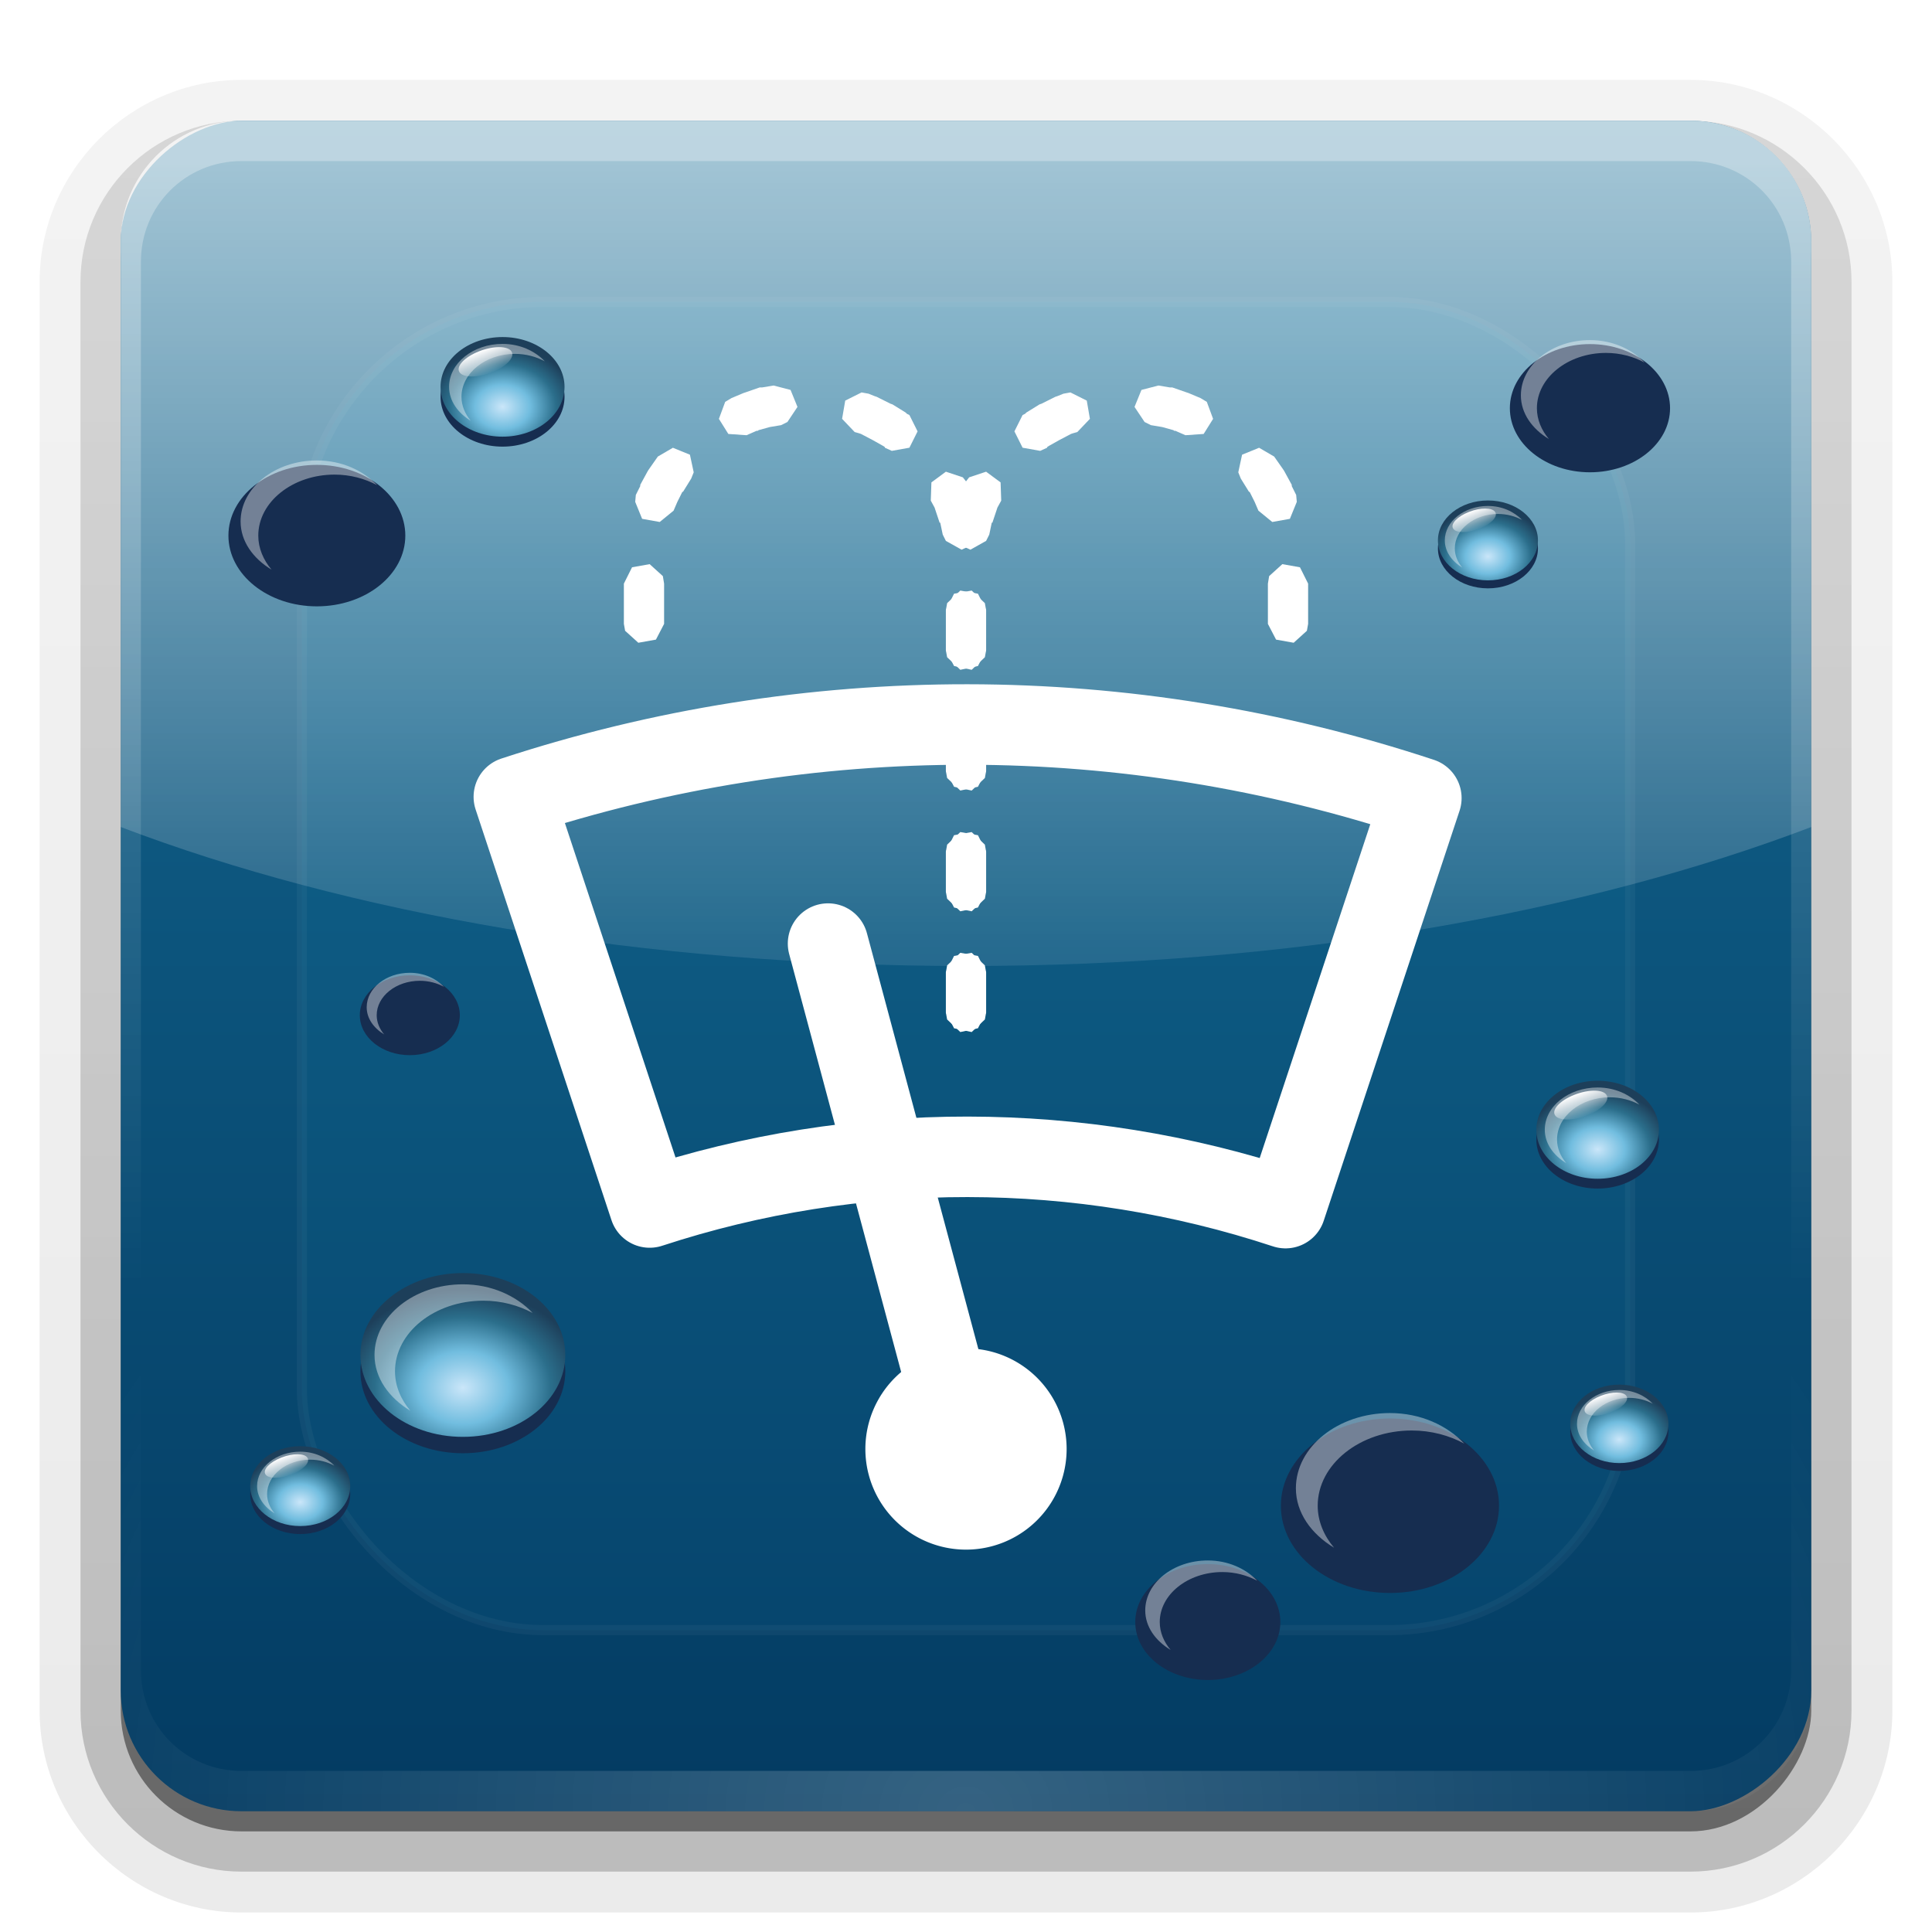 <?xml version="1.0" encoding="UTF-8"?>
<!-- Created with Inkscape (http://www.inkscape.org/) -->
<svg id="svg2408" width="96" height="96" version="1.0" xmlns="http://www.w3.org/2000/svg" xmlns:cc="http://creativecommons.org/ns#" xmlns:dc="http://purl.org/dc/elements/1.1/" xmlns:rdf="http://www.w3.org/1999/02/22-rdf-syntax-ns#" xmlns:xlink="http://www.w3.org/1999/xlink">
 <defs id="defs2410">
  <linearGradient id="linearGradient3965">
   <stop id="stop3967" stop-color="#5fabd3" offset="0"/>
   <stop id="stop3969" stop-color="#0e3e5d" offset="1"/>
  </linearGradient>
  <linearGradient id="linearGradient3768">
   <stop id="stop3770" stop-color="#cae6f9" offset="0"/>
   <stop id="stop3772" stop-color="#71bddf" offset=".371"/>
   <stop id="stop3774" stop-color="#2b6e8b" offset=".716"/>
   <stop id="stop3776" stop-color="#1d3f5a" offset="1"/>
  </linearGradient>
  <linearGradient id="ButtonShadow" x1="45.448" x2="45.448" y1="92.54" y2="7.016" gradientTransform="scale(1.006 .994)" gradientUnits="userSpaceOnUse">
   <stop id="stop3750" offset="0"/>
   <stop id="stop3752" stop-opacity=".588" offset="1"/>
  </linearGradient>
  <linearGradient id="linearGradient3737">
   <stop id="stop3739" stop-color="#fff" offset="0"/>
   <stop id="stop3741" stop-color="#fff" stop-opacity="0" offset="1"/>
  </linearGradient>
  <filter id="filter3174">
   <feGaussianBlur id="feGaussianBlur3176" stdDeviation="1.71"/>
  </filter>
  <linearGradient id="linearGradient3188" x1="36.357" x2="36.357" y1="6" y2="63.893" gradientUnits="userSpaceOnUse" xlink:href="#linearGradient3737"/>
  <filter id="filter3794" x="-.192" y="-.192" width="1.384" height="1.384">
   <feGaussianBlur id="feGaussianBlur3796" stdDeviation="5.28"/>
  </filter>
  <radialGradient id="radialGradient3619" cx="48" cy="90.172" r="42" gradientTransform="matrix(1.157 0 0 .996 -7.551 .197)" gradientUnits="userSpaceOnUse" xlink:href="#linearGradient3737"/>
  <clipPath id="clipPath3613">
   <rect id="rect3615" x="6" y="6" width="84" height="84" rx="6" ry="6" fill="#fff"/>
  </clipPath>
  <linearGradient id="linearGradient3633" x1="6" x2="90" y1="48" y2="48" gradientTransform="translate(-96)" gradientUnits="userSpaceOnUse">
   <stop id="stop3926" stop-color="#033b62" offset="0"/>
   <stop id="stop3928" stop-color="#156c95" offset="1"/>
  </linearGradient>
  <linearGradient id="linearGradient3646" x1="40" x2="40" y1="8" y2="56" gradientUnits="userSpaceOnUse">
   <stop id="stop3642" stop-color="#fff" offset="0"/>
   <stop id="stop3644" stop-color="#fff" stop-opacity="0" offset="1"/>
  </linearGradient>
  <filter id="filter3740" x="-.18" y="-.18" width="1.36" height="1.36">
   <feGaussianBlur id="feGaussianBlur3742" stdDeviation="0.75"/>
  </filter>
  <radialGradient id="radialGradient3794" cx="21" cy="71" r="5" gradientTransform="matrix(1.2,0,0,1.2,-4.2,-14.2)" gradientUnits="userSpaceOnUse" xlink:href="#linearGradient3768"/>
  <linearGradient id="linearGradient3796" x1="19.501" x2="19.501" y1="64.03" y2="74.196" gradientUnits="userSpaceOnUse" xlink:href="#linearGradient3737"/>
  <radialGradient id="radialGradient3971" cx="17.235" cy="74.411" r="4.137" gradientTransform="matrix(1.415 -1.0295e-7 1.0262e-7 1.41 -8.223 -35.483)" gradientUnits="userSpaceOnUse" xlink:href="#linearGradient3965"/>
  <radialGradient id="radialGradient4013" cx="32.022" cy="78.418" r="5.652" gradientTransform="matrix(1.143 -1.2402e-7 1.2566e-7 1.158 -4.583 -12.722)" gradientUnits="userSpaceOnUse" xlink:href="#linearGradient3965"/>
  <radialGradient id="radialGradient4057" cx="24.56" cy="64.916" r="2.679" gradientTransform="matrix(1.168 -3.567e-7 3.3401e-7 1.093 -4.118 -6.41)" gradientUnits="userSpaceOnUse" xlink:href="#linearGradient3965"/>
  <radialGradient id="radialGradient4122" cx="17.235" cy="74.411" r="4.137" gradientTransform="matrix(.994 -7.2336e-8 7.2103e-8 .991 63.476 -35.574)" gradientUnits="userSpaceOnUse" xlink:href="#linearGradient3965"/>
  <radialGradient id="radialGradient4156" cx="77.151" cy="71.062" r="4.148" gradientTransform="matrix(1.122 -1.5158e-7 1.5032e-7 1.113 -11.565 -12.425)" gradientUnits="userSpaceOnUse" xlink:href="#linearGradient3965"/>
  <radialGradient id="radialGradient4191" cx="63.542" cy="74.851" r="5.174" gradientTransform="matrix(1.104 2.3478e-8 -2.0748e-8 .976 -3.404 7.467)" gradientUnits="userSpaceOnUse" xlink:href="#linearGradient3965"/>
  <radialGradient id="radialGradient4218" cx="24.56" cy="64.916" r="2.679" gradientTransform="matrix(1.168 -3.567e-7 3.3401e-7 1.093 48.025 7.518)" gradientUnits="userSpaceOnUse" xlink:href="#linearGradient3965"/>
  <radialGradient id="radialGradient4244" cx="73.589" cy="27.282" r="4.567" gradientTransform="matrix(.921 1.9765e-7 -2.832e-7 1.32 -45.425 -7.813)" gradientUnits="userSpaceOnUse" xlink:href="#linearGradient3965"/>
  <radialGradient id="radialGradient4299" cx="73.589" cy="27.282" r="4.567" gradientTransform="matrix(1.499 3.2162e-7 -4.6083e-7 2.148 -36.729 -30.907)" gradientUnits="userSpaceOnUse" xlink:href="#linearGradient3965"/>
  <radialGradient id="radialGradient4316" cx="63.542" cy="74.851" r="5.174" gradientTransform="matrix(.913 .171 -.151 .807 -28.549 -51.361)" gradientUnits="userSpaceOnUse" xlink:href="#linearGradient3965"/>
  <radialGradient id="radialGradient4362" cx="21.637" cy="71.066" r="5" gradientTransform="matrix(1.2,0,0,1.2,-4.2,-14.2)" gradientUnits="userSpaceOnUse" xlink:href="#linearGradient3768"/>
  <linearGradient id="ButtonShadow-0" x1="45.448" x2="45.448" y1="92.54" y2="7.016" gradientTransform="matrix(1.006 0 0 .994 100 0)" gradientUnits="userSpaceOnUse">
   <stop id="stop3750-8" offset="0"/>
   <stop id="stop3752-5" stop-opacity=".588" offset="1"/>
  </linearGradient>
  <linearGradient id="linearGradient3780" x1="32.251" x2="32.251" y1="6.132" y2="90.239" gradientTransform="matrix(1.024 0 0 1.012 -1.143 -98.071)" gradientUnits="userSpaceOnUse" xlink:href="#ButtonShadow-0"/>
  <linearGradient id="linearGradient3721" x1="32.251" x2="32.251" y1="6.132" y2="90.239" gradientTransform="translate(0,-97)" gradientUnits="userSpaceOnUse" xlink:href="#ButtonShadow-0"/>
 </defs>
 <g id="layer2" display="none">
  <rect id="rect3745" x="5" y="7" width="86" height="85" rx="6" ry="6" fill="url(#ButtonShadow)" filter="url(#filter3174)" opacity=".9"/>
 </g>
 <g id="layer7">
  <path id="path3786-6" transform="scale(1,-1)" d="m12-95.031c-5.511 0-10.031 4.52-10.031 10.031v71c0 5.511 4.52 10.031 10.031 10.031h72c5.511 0 10.031-4.52 10.031-10.031v-71c0-5.511-4.52-10.031-10.031-10.031h-72z" fill="url(#linearGradient3780)" opacity=".08"/>
  <path id="path3778" transform="scale(1,-1)" d="m12-94.031c-4.972 0-9.031 4.06-9.031 9.031v71c0 4.972 4.06 9.031 9.031 9.031h72c4.972 0 9.031-4.06 9.031-9.031v-71c0-4.972-4.06-9.031-9.031-9.031h-72z" fill="url(#linearGradient3780)" opacity=".1"/>
  <path id="path3770" transform="scale(1,-1)" d="m12-93c-4.409 0-8 3.591-8 8v71c0 4.409 3.591 8 8 8h72c4.409 0 8-3.591 8-8v-71c0-4.409-3.591-8-8-8h-72z" fill="url(#linearGradient3780)" opacity=".2"/>
  <rect id="rect3723" transform="scale(1,-1)" x="5" y="-92" width="86" height="85" rx="7" ry="7" fill="url(#linearGradient3780)" opacity=".3"/>
  <rect id="rect3716" transform="scale(1,-1)" x="6" y="-91" width="84" height="84" rx="6" ry="6" fill="url(#linearGradient3721)" opacity=".45"/>
 </g>
 <g id="layer1">
  <rect id="rect2419" transform="rotate(-90)" x="-90" y="6" width="84" height="84" rx="6" ry="6" fill="url(#linearGradient3633)"/>
  <path id="rect3728" d="m12 6c-3.324 0-6 2.676-6 6v2 68 2c0 0.335 0.041 0.651 0.094 0.969 0.049 0.296 0.097 0.597 0.188 0.875 0.01 0.03 0.021 0.064 0.031 0.094 0.099 0.288 0.235 0.547 0.375 0.812 0.145 0.274 0.316 0.536 0.5 0.781s0.374 0.473 0.594 0.688c0.44 0.428 0.943 0.815 1.5 1.094 0.279 0.14 0.573 0.247 0.875 0.344-0.256-0.1-0.487-0.236-0.719-0.375-0.007-0.004-0.024 0.004-0.031 0-0.032-0.019-0.062-0.043-0.094-0.062-0.12-0.077-0.231-0.164-0.344-0.25-0.106-0.081-0.213-0.161-0.312-0.25-0.178-0.161-0.347-0.345-0.5-0.531-0.108-0.13-0.218-0.265-0.312-0.406-0.025-0.038-0.038-0.086-0.062-0.125-0.065-0.103-0.13-0.205-0.188-0.312-0.101-0.195-0.206-0.416-0.281-0.625-0.008-0.022-0.024-0.041-0.031-0.062-0.032-0.092-0.036-0.187-0.062-0.281-0.03-0.107-0.07-0.203-0.094-0.312-0.073-0.342-0.125-0.698-0.125-1.062v-2-68-2c0-2.782 2.218-5 5-5h2 68 2c2.782 0 5 2.218 5 5v2 68 2c0 0.364-0.052 0.721-0.125 1.062-0.044 0.207-0.088 0.398-0.156 0.594-0.008 0.022-0.023 0.041-0.031 0.062-0.063 0.174-0.138 0.367-0.219 0.531-0.042 0.083-0.079 0.17-0.125 0.25-0.055 0.097-0.127 0.188-0.188 0.281-0.094 0.141-0.205 0.276-0.312 0.406-0.143 0.174-0.303 0.347-0.469 0.5-0.011 0.01-0.02 0.021-0.031 0.031-0.138 0.126-0.285 0.234-0.438 0.344-0.103 0.073-0.204 0.153-0.312 0.219-0.007 0.004-0.024-0.004-0.031 0-0.232 0.139-0.463 0.275-0.719 0.375 0.302-0.097 0.596-0.204 0.875-0.344 0.557-0.279 1.06-0.666 1.5-1.094 0.22-0.214 0.409-0.442 0.594-0.688s0.355-0.508 0.5-0.781c0.14-0.265 0.276-0.525 0.375-0.812 0.01-0.031 0.021-0.063 0.031-0.094 0.09-0.278 0.139-0.579 0.188-0.875 0.052-0.318 0.094-0.634 0.094-0.969v-2-68-2c0-3.324-2.676-6-6-6h-72z" fill="url(#linearGradient3188)" opacity=".3"/>
  <path id="path3615" d="m12 90c-3.324 0-6-2.676-6-6v-2-68-2c0-0.335 0.041-0.651 0.094-0.969 0.049-0.296 0.097-0.597 0.188-0.875 0.01-0.03 0.021-0.064 0.031-0.094 0.099-0.288 0.235-0.547 0.375-0.812 0.145-0.274 0.316-0.536 0.5-0.781s0.374-0.473 0.594-0.688c0.44-0.428 0.943-0.815 1.5-1.094 0.279-0.14 0.573-0.247 0.875-0.344-0.256 0.1-0.487 0.236-0.719 0.375-0.007 0.004-0.024-0.004-0.031 0-0.032 0.019-0.062 0.043-0.094 0.062-0.12 0.077-0.231 0.164-0.344 0.25-0.106 0.081-0.213 0.161-0.312 0.25-0.178 0.161-0.347 0.345-0.5 0.531-0.108 0.13-0.218 0.265-0.312 0.406-0.025 0.038-0.038 0.086-0.062 0.125-0.065 0.103-0.13 0.205-0.188 0.312-0.101 0.195-0.206 0.416-0.281 0.625-0.008 0.022-0.024 0.041-0.031 0.062-0.032 0.092-0.036 0.187-0.062 0.281-0.03 0.107-0.07 0.203-0.094 0.312-0.073 0.342-0.125 0.698-0.125 1.062v2 68 2c0 2.782 2.218 5 5 5h2 68 2c2.782 0 5-2.218 5-5v-2-68-2c0-0.364-0.052-0.721-0.125-1.062-0.044-0.207-0.088-0.398-0.156-0.594-0.008-0.022-0.023-0.041-0.031-0.062-0.063-0.174-0.138-0.367-0.219-0.531-0.042-0.083-0.079-0.17-0.125-0.25-0.055-0.097-0.127-0.188-0.188-0.281-0.094-0.141-0.205-0.276-0.312-0.406-0.143-0.174-0.303-0.347-0.469-0.5-0.011-0.01-0.02-0.021-0.031-0.031-0.138-0.126-0.285-0.234-0.438-0.344-0.103-0.073-0.204-0.153-0.312-0.219-0.007-0.004-0.024 0.004-0.031 0-0.232-0.139-0.463-0.275-0.719-0.375 0.302 0.097 0.596 0.204 0.875 0.344 0.557 0.279 1.06 0.666 1.5 1.094 0.22 0.214 0.409 0.442 0.594 0.688s0.355 0.508 0.5 0.781c0.14 0.265 0.276 0.525 0.375 0.812 0.01 0.031 0.021 0.063 0.031 0.094 0.09 0.278 0.139 0.579 0.188 0.875 0.052 0.318 0.094 0.634 0.094 0.969v2 68 2c0 3.324-2.676 6-6 6h-72z" fill="url(#radialGradient3619)" opacity=".2"/>
  <path id="path3635" d="m12 6c-3.324 0-6 2.676-6 6v29.094c11.242 4.284 25.922 6.906 42 6.906s30.758-2.623 42-6.906v-29.094c0-3.324-2.676-6-6-6h-72z" fill="url(#linearGradient3646)" opacity=".6"/>
 </g>
 <g id="layer5">
  <rect id="rect3171" x="15" y="15" width="66" height="66" rx="12" ry="12" clip-path="url(#clipPath3613)" fill="#26d3ff" filter="url(#filter3794)" opacity=".2" stroke="#fff" stroke-linecap="round" stroke-width=".5"/>
 </g>
 <g id="layer3">
  <path id="path3649" d="m48.094 36c-7.608-0.009-15.242 1.191-22.562 3.594l6.75 20.406c10.264-3.369 21.336-3.356 31.594 0.031l6.75-20.375c-7.315-2.42-14.923-3.647-22.531-3.656z" fill="none" stroke="#fff" stroke-linejoin="round" stroke-width="4"/>
  <path id="path3660" transform="matrix(1.5,0,0,1.5,-24,-24)" d="m50 64a2 2 0 1 1-4 0 2 2 0 1 1 4 0z" fill="none" stroke="#fff" stroke-dashoffset="1" stroke-linejoin="round" stroke-width="2.667"/>
  <path id="path3662" d="m47.868 71.977-6.723-25.091" fill="none" stroke="#fff" stroke-linecap="round" stroke-width="4"/>
  <path id="path3686" d="m57.562 19.156-0.844 0.219-0.344 0.844 0.5 0.75 0.312 0.156 0.562 0.094 0.562 0.156 0.031 0.031h0.062l0.5 0.219 0.906-0.062 0.469-0.75-0.312-0.844-0.312-0.188-0.594-0.25-0.094-0.031-0.719-0.25h-0.125l-0.562-0.094zm-4.375 0.344-0.344 0.062-0.312 0.125-0.094 0.031-0.688 0.344-0.094 0.031-0.656 0.406-0.062 0.062-0.125 0.062-0.406 0.812 0.406 0.812 0.875 0.156 0.344-0.156v-0.031l0.094-0.062 0.5-0.281 0.594-0.312 0.094-0.031 0.219-0.062 0.625-0.656-0.156-0.906-0.812-0.406zm9.375 2.75-0.844 0.344-0.188 0.875 0.125 0.312 0.406 0.656h0.031l0.25 0.5 0.188 0.438 0.688 0.562 0.875-0.156 0.344-0.844-0.031-0.344-0.219-0.438v-0.062l-0.375-0.688-0.062-0.094-0.438-0.625-0.75-0.438zm-13.562 1.188-0.844 0.281-0.219 0.281-0.219 0.438-0.031 0.094-0.281 0.75-0.031 0.094-0.156 0.688 0.188 0.875 0.812 0.375 0.781-0.438 0.156-0.312 0.125-0.594h0.031l0.219-0.656 0.031-0.094 0.188-0.344-0.031-0.906-0.719-0.531zm14.719 4.594-0.656 0.594-0.062 0.375v2l0.406 0.781 0.875 0.156 0.656-0.594 0.062-0.344v-2l-0.406-0.812-0.875-0.156zm-16 1.312-0.656 0.625-0.062 0.344v2l0.406 0.781 0.875 0.188 0.656-0.625 0.062-0.344v-2l-0.406-0.812-0.875-0.156zm0 6-0.656 0.625-0.062 0.344v2l0.406 0.781 0.875 0.188 0.656-0.625 0.062-0.344v-2l-0.406-0.812-0.875-0.156zm0 6-0.656 0.625-0.062 0.344v2l0.406 0.781 0.875 0.188 0.656-0.625 0.062-0.344v-2l-0.406-0.812-0.875-0.156zm0 6-0.656 0.625-0.062 0.344v2l0.406 0.781 0.875 0.188 0.656-0.625 0.062-0.344v-2l-0.406-0.812-0.875-0.156z" color="#000000" fill="#fff" style="block-progression:tb;text-indent:0;text-transform:none"/>
  <path id="path3689" d="m38.438 19.156 0.844 0.219 0.344 0.844-0.5 0.75-0.312 0.156-0.562 0.094-0.562 0.156-0.031 0.031h-0.062l-0.5 0.219-0.906-0.062-0.469-0.75 0.312-0.844 0.312-0.188 0.594-0.25 0.094-0.031 0.719-0.25h0.125l0.562-0.094zm4.375 0.344 0.344 0.062 0.312 0.125 0.094 0.031 0.688 0.344 0.094 0.031 0.656 0.406 0.062 0.062 0.125 0.062 0.406 0.812-0.406 0.812-0.875 0.156-0.344-0.156v-0.031l-0.094-0.062-0.5-0.281-0.594-0.312-0.094-0.031-0.219-0.062-0.625-0.656 0.156-0.906 0.812-0.406zm-9.375 2.75 0.844 0.344 0.188 0.875-0.125 0.312-0.406 0.656h-0.031l-0.25 0.5-0.188 0.438-0.688 0.562-0.875-0.156-0.344-0.844 0.031-0.344 0.219-0.438v-0.062l0.375-0.688 0.062-0.094 0.438-0.625 0.75-0.438zm13.562 1.188 0.844 0.281 0.219 0.281 0.219 0.438 0.031 0.094 0.281 0.75 0.031 0.094 0.156 0.688-0.188 0.875-0.812 0.375-0.781-0.438-0.156-0.312-0.125-0.594h-0.031l-0.219-0.656-0.031-0.094-0.188-0.344 0.031-0.906 0.719-0.531zm-14.719 4.594 0.656 0.594 0.062 0.375v2l-0.406 0.781-0.875 0.156-0.656-0.594-0.062-0.344v-2l0.406-0.812 0.875-0.156zm16 1.312 0.656 0.625 0.062 0.344v2l-0.406 0.781-0.875 0.188-0.656-0.625-0.062-0.344v-2l0.406-0.812 0.875-0.156zm0 6 0.656 0.625 0.062 0.344v2l-0.406 0.781-0.875 0.188-0.656-0.625-0.062-0.344v-2l0.406-0.812 0.875-0.156zm0 6 0.656 0.625 0.062 0.344v2l-0.406 0.781-0.875 0.188-0.656-0.625-0.062-0.344v-2l0.406-0.812 0.875-0.156zm0 6 0.656 0.625 0.062 0.344v2l-0.406 0.781-0.875 0.188-0.656-0.625-0.062-0.344v-2l0.406-0.812 0.875-0.156z" color="#000000" fill="#fff" style="block-progression:tb;text-indent:0;text-transform:none"/>
 </g>
 <g id="layer4">
  <g id="g3784" transform="matrix(.497 0 0 .397 63.498 -.54)">
   <path id="path3786" transform="translate(0,1)" d="m26 69c0 2.761-2.239 5-5 5s-5-2.239-5-5 2.239-5 5-5 5 2.239 5 5z" fill="#162d50" filter="url(#filter3740)"/>
   <path id="path3788" d="m26 69c0 2.761-2.239 5-5 5s-5-2.239-5-5 2.239-5 5-5 5 2.239 5 5z" fill="url(#radialGradient3794)"/>
   <path id="path3790" d="m21 64.688c-2.374 0-4.312 1.938-4.312 4.312 0 1.404 0.709 2.622 1.75 3.406-0.464-0.686-0.75-1.516-0.75-2.406 0-2.374 1.938-4.312 4.312-4.312 0.89 0 1.72 0.286 2.406 0.75-0.785-1.041-2.002-1.75-3.406-1.75z" fill="#fff" opacity=".4"/>
   <path id="path3792" transform="matrix(.421 -.206 .103 .211 3.676 56.253)" d="m26 69c0 2.761-2.239 5-5 5s-5-2.239-5-5 2.239-5 5-5 5 2.239 5 5z" fill="url(#linearGradient3796)"/>
  </g>
  <g id="g3798" transform="matrix(.796 0 0 .637 62.288 -24.307)">
   <path id="path3800" transform="translate(0,1)" d="m26 69c0 2.761-2.239 5-5 5s-5-2.239-5-5 2.239-5 5-5 5 2.239 5 5z" fill="#162d50" filter="url(#filter3740)"/>
   <path id="path3802" d="m26 69c0 2.761-2.239 5-5 5s-5-2.239-5-5 2.239-5 5-5 5 2.239 5 5z" fill="url(#radialGradient3794)"/>
   <path id="path3804" d="m21 64.688c-2.374 0-4.312 1.938-4.312 4.312 0 1.404 0.709 2.622 1.75 3.406-0.464-0.686-0.75-1.516-0.75-2.406 0-2.374 1.938-4.312 4.312-4.312 0.89 0 1.72 0.286 2.406 0.75-0.785-1.041-2.002-1.75-3.406-1.75z" fill="#fff" opacity=".4"/>
   <path id="path3806" transform="matrix(.421 -.206 .103 .211 3.676 56.253)" d="m26 69c0 2.761-2.239 5-5 5s-5-2.239-5-5 2.239-5 5-5 5 2.239 5 5z" fill="url(#linearGradient3796)"/>
  </g>
  <g id="g3812" transform="matrix(.609 0 0 .487 66.597 22.534)">
   <path id="path3814" transform="translate(0,1)" d="m26 69c0 2.761-2.239 5-5 5s-5-2.239-5-5 2.239-5 5-5 5 2.239 5 5z" fill="#162d50" filter="url(#filter3740)"/>
   <path id="path3816" d="m26 69c0 2.761-2.239 5-5 5s-5-2.239-5-5 2.239-5 5-5 5 2.239 5 5z" fill="url(#radialGradient3794)"/>
   <path id="path3818" d="m21 64.688c-2.374 0-4.312 1.938-4.312 4.312 0 1.404 0.709 2.622 1.75 3.406-0.464-0.686-0.75-1.516-0.75-2.406 0-2.374 1.938-4.312 4.312-4.312 0.89 0 1.72 0.286 2.406 0.75-0.785-1.041-2.002-1.75-3.406-1.75z" fill="#fff" opacity=".4"/>
   <path id="path3820" transform="matrix(.421 -.206 .103 .211 3.676 56.253)" d="m26 69c0 2.761-2.239 5-5 5s-5-2.239-5-5 2.239-5 5-5 5 2.239 5 5z" fill="url(#linearGradient3796)"/>
  </g>
  <g id="g3826" transform="matrix(1.084 0 0 .867 46.302 14.129)">
   <path id="path3828" transform="translate(0,1)" d="m26 69c0 2.761-2.239 5-5 5s-5-2.239-5-5 2.239-5 5-5 5 2.239 5 5z" fill="#162d50" filter="url(#filter3740)"/>
   <path id="path3830" d="m26 69c0 2.761-2.239 5-5 5s-5-2.239-5-5 2.239-5 5-5 5 2.239 5 5z" fill="url(#radialGradient3794)"/>
   <path id="path3832" d="m21 64.688c-2.374 0-4.312 1.938-4.312 4.312 0 1.404 0.709 2.622 1.75 3.406-0.464-0.686-0.75-1.516-0.75-2.406 0-2.374 1.938-4.312 4.312-4.312 0.89 0 1.72 0.286 2.406 0.75-0.785-1.041-2.002-1.75-3.406-1.75z" fill="#fff" opacity=".4"/>
   <path id="path3834" transform="matrix(.421 -.206 .103 .211 3.676 56.253)" d="m26 69c0 2.761-2.239 5-5 5s-5-2.239-5-5 2.239-5 5-5 5 2.239 5 5z" fill="url(#linearGradient3796)"/>
  </g>
  <g id="g3840" transform="matrix(.488 0 0 .39 70.216 43.84)">
   <path id="path3842" transform="translate(0,1)" d="m26 69c0 2.761-2.239 5-5 5s-5-2.239-5-5 2.239-5 5-5 5 2.239 5 5z" fill="#162d50" filter="url(#filter3740)"/>
   <path id="path3844" d="m26 69c0 2.761-2.239 5-5 5s-5-2.239-5-5 2.239-5 5-5 5 2.239 5 5z" fill="url(#radialGradient3794)"/>
   <path id="path3846" d="m21 64.688c-2.374 0-4.312 1.938-4.312 4.312 0 1.404 0.709 2.622 1.75 3.406-0.464-0.686-0.75-1.516-0.75-2.406 0-2.374 1.938-4.312 4.312-4.312 0.89 0 1.72 0.286 2.406 0.75-0.785-1.041-2.002-1.75-3.406-1.75z" fill="#fff" opacity=".4"/>
   <path id="path3848" transform="matrix(.421 -.206 .103 .211 3.676 56.253)" d="m26 69c0 2.761-2.239 5-5 5s-5-2.239-5-5 2.239-5 5-5 5 2.239 5 5z" fill="url(#linearGradient3796)"/>
  </g>
  <g id="g3854" transform="matrix(.721 0 0 .576 44.874 40.278)">
   <path id="path3856" transform="translate(0,1)" d="m26 69c0 2.761-2.239 5-5 5s-5-2.239-5-5 2.239-5 5-5 5 2.239 5 5z" fill="#162d50" filter="url(#filter3740)"/>
   <path id="path3858" d="m26 69c0 2.761-2.239 5-5 5s-5-2.239-5-5 2.239-5 5-5 5 2.239 5 5z" fill="url(#radialGradient3794)"/>
   <path id="path3860" d="m21 64.688c-2.374 0-4.312 1.938-4.312 4.312 0 1.404 0.709 2.622 1.75 3.406-0.464-0.686-0.75-1.516-0.75-2.406 0-2.374 1.938-4.312 4.312-4.312 0.89 0 1.72 0.286 2.406 0.75-0.785-1.041-2.002-1.75-3.406-1.75z" fill="#fff" opacity=".4"/>
   <path id="path3862" transform="matrix(.421 -.206 .103 .211 3.676 56.253)" d="m26 69c0 2.761-2.239 5-5 5s-5-2.239-5-5 2.239-5 5-5 5 2.239 5 5z" fill="url(#linearGradient3796)"/>
  </g>
  <g id="g3868" transform="matrix(.616 0 0 .495 12.035 -14.932)">
   <path id="path3870" transform="translate(0,1)" d="m26 69c0 2.761-2.239 5-5 5s-5-2.239-5-5 2.239-5 5-5 5 2.239 5 5z" fill="#162d50" filter="url(#filter3740)"/>
   <path id="path3872" d="m26 69c0 2.761-2.239 5-5 5s-5-2.239-5-5 2.239-5 5-5 5 2.239 5 5z" fill="url(#radialGradient3794)"/>
   <path id="path3874" d="m21 64.688c-2.374 0-4.312 1.938-4.312 4.312 0 1.404 0.709 2.622 1.75 3.406-0.464-0.686-0.75-1.516-0.75-2.406 0-2.374 1.938-4.312 4.312-4.312 0.89 0 1.72 0.286 2.406 0.75-0.785-1.041-2.002-1.75-3.406-1.75z" fill="#fff" opacity=".4"/>
   <path id="path3876" transform="matrix(.421 -.206 .103 .211 3.676 56.253)" d="m26 69c0 2.761-2.239 5-5 5s-5-2.239-5-5 2.239-5 5-5 5 2.239 5 5z" fill="url(#linearGradient3796)"/>
  </g>
  <g id="g3882" transform="matrix(.879 0 0 .703 -2.714 -22.596)">
   <path id="path3884" transform="translate(0,1)" d="m26 69c0 2.761-2.239 5-5 5s-5-2.239-5-5 2.239-5 5-5 5 2.239 5 5z" fill="#162d50" filter="url(#filter3740)"/>
   <path id="path3886" d="m26 69c0 2.761-2.239 5-5 5s-5-2.239-5-5 2.239-5 5-5 5 2.239 5 5z" fill="url(#radialGradient3794)"/>
   <path id="path3888" d="m21 64.688c-2.374 0-4.312 1.938-4.312 4.312 0 1.404 0.709 2.622 1.75 3.406-0.464-0.686-0.75-1.516-0.75-2.406 0-2.374 1.938-4.312 4.312-4.312 0.89 0 1.72 0.286 2.406 0.75-0.785-1.041-2.002-1.75-3.406-1.75z" fill="#fff" opacity=".4"/>
   <path id="path3890" transform="matrix(.421 -.206 .103 .211 3.676 56.253)" d="m26 69c0 2.761-2.239 5-5 5s-5-2.239-5-5 2.239-5 5-5 5 2.239 5 5z" fill="url(#linearGradient3796)"/>
  </g>
  <g id="g3896" transform="matrix(.497 0 0 .397 4.481 46.452)">
   <path id="path3898" transform="translate(0,1)" d="m26 69c0 2.761-2.239 5-5 5s-5-2.239-5-5 2.239-5 5-5 5 2.239 5 5z" fill="#162d50" filter="url(#filter3740)"/>
   <path id="path3900" d="m26 69c0 2.761-2.239 5-5 5s-5-2.239-5-5 2.239-5 5-5 5 2.239 5 5z" fill="url(#radialGradient3794)"/>
   <path id="path3902" d="m21 64.688c-2.374 0-4.312 1.938-4.312 4.312 0 1.404 0.709 2.622 1.75 3.406-0.464-0.686-0.75-1.516-0.75-2.406 0-2.374 1.938-4.312 4.312-4.312 0.89 0 1.72 0.286 2.406 0.75-0.785-1.041-2.002-1.75-3.406-1.75z" fill="#fff" opacity=".4"/>
   <path id="path3904" transform="matrix(.421 -.206 .103 .211 3.676 56.253)" d="m26 69c0 2.761-2.239 5-5 5s-5-2.239-5-5 2.239-5 5-5 5 2.239 5 5z" fill="url(#linearGradient3796)"/>
  </g>
  <g id="g3910" transform="matrix(.497 0 0 .397 9.927 22.656)">
   <path id="path3912" transform="translate(0,1)" d="m26 69c0 2.761-2.239 5-5 5s-5-2.239-5-5 2.239-5 5-5 5 2.239 5 5z" fill="#162d50" filter="url(#filter3740)"/>
   <path id="path3914" d="m26 69c0 2.761-2.239 5-5 5s-5-2.239-5-5 2.239-5 5-5 5 2.239 5 5z" fill="url(#radialGradient3794)"/>
   <path id="path3916" d="m21 64.688c-2.374 0-4.312 1.938-4.312 4.312 0 1.404 0.709 2.622 1.75 3.406-0.464-0.686-0.75-1.516-0.75-2.406 0-2.374 1.938-4.312 4.312-4.312 0.89 0 1.72 0.286 2.406 0.75-0.785-1.041-2.002-1.75-3.406-1.75z" fill="#fff" opacity=".4"/>
   <path id="path3918" transform="matrix(.421 -.206 .103 .211 3.676 56.253)" d="m26 69c0 2.761-2.239 5-5 5s-5-2.239-5-5 2.239-5 5-5 5 2.239 5 5z" fill="url(#linearGradient3796)"/>
  </g>
  <g id="g4356" transform="translate(-32)">
   <path id="path3732" transform="matrix(1 0 0 .8 0 11.209)" d="m26 69c0 2.761-2.239 5-5 5s-5-2.239-5-5 2.239-5 5-5 5 2.239 5 5z" fill="#162d50" filter="url(#filter3740)"/>
   <path id="path3706" transform="matrix(-1 0 0 .8 42 10.409)" d="m26 69c0 2.761-2.239 5-5 5s-5-2.239-5-5 2.239-5 5-5 5 2.239 5 5z" fill="url(#radialGradient4362)"/>
   <path id="path3744" transform="matrix(-.421 -.165 -.103 .168 38.324 55.387)" d="m26 69c0 2.761-2.239 5-5 5s-5-2.239-5-5 2.239-5 5-5 5 2.239 5 5z" fill="url(#linearGradient3796)"/>
   <path id="path4347" d="m16.656 63.656c-0.4 0.575-0.656 1.233-0.656 1.938 0 2.208 2.239 3.969 5 3.969 2.357 0 4.316-1.308 4.844-3.062-0.854 1.226-2.463 2.062-4.344 2.062-2.761 0-5-1.761-5-3.969 0-0.323 0.066-0.636 0.156-0.938z" fill="#fff" opacity=".5"/>
  </g>
  <g id="g4366" transform="matrix(1.018 0 0 .814 1.621 11.161)">
   <path id="path4368" transform="translate(0,1)" d="m26 69c0 2.761-2.239 5-5 5s-5-2.239-5-5 2.239-5 5-5 5 2.239 5 5z" fill="#162d50" filter="url(#filter3740)"/>
   <path id="path4370" d="m26 69c0 2.761-2.239 5-5 5s-5-2.239-5-5 2.239-5 5-5 5 2.239 5 5z" fill="url(#radialGradient3794)"/>
   <path id="path4372" d="m21 64.688c-2.374 0-4.312 1.938-4.312 4.312 0 1.404 0.709 2.622 1.75 3.406-0.464-0.686-0.75-1.516-0.75-2.406 0-2.374 1.938-4.312 4.312-4.312 0.89 0 1.72 0.286 2.406 0.75-0.785-1.041-2.002-1.75-3.406-1.75z" fill="#fff" opacity=".4"/>
   <path id="path4374" transform="matrix(.421 -.206 .103 .211 3.676 56.253)" d="m26 69c0 2.761-2.239 5-5 5s-5-2.239-5-5 2.239-5 5-5 5 2.239 5 5z" fill="url(#linearGradient3796)"/>
  </g>
 </g>
 <g id="layer6" display="none">
  <g id="g4286">
   <path id="path3990" transform="translate(-1.071 -4.821)" d="m17.812 68.781c-1.096-0.138-2.174 0.054-2.875 0.812-0.697 0.753-0.96 2.009-0.594 3.719 0.002 0.009-0.002 0.022 0 0.031 0.283 1.359 1.247 2.634 2.469 3.375 1.223 0.741 2.773 0.921 4.094-0.031 0.014-0.009 0.017-0.023 0.031-0.031 1.206-0.726 1.919-1.555 2.156-2.438 0.24-0.893-0.006-1.767-0.5-2.531-0.988-1.529-2.955-2.676-4.781-2.906z" fill="#162d50" opacity=".5"/>
   <path id="path3941" d="m19.653 70.54c7.539-4.474-7.951-11.971-6.022-3.125 0.502 2.491 3.625 4.883 6.022 3.125z" fill="url(#radialGradient3971)"/>
   <path id="path3973" transform="matrix(.97 .539 -.414 .745 28.539 1.84)" d="m20.703 70.965a1.242 1.019 0 1 1-2.484 0 1.242 1.019 0 1 1 2.484 0z" fill="#fff" opacity=".9"/>
   <path id="path3975" transform="matrix(.445 .41 -.318 .345 34.149 34.232)" d="m20.703 70.965a1.242 1.019 0 1 1-2.484 0 1.242 1.019 0 1 1 2.484 0z" fill="#fff" opacity=".9"/>
   <path id="path3977" d="m13.491 65.647c-0.04 0.497 0.007 1.097 0.156 1.781 0.502 2.491 3.604 4.883 6 3.125 1.749-1.038 2.256-2.253 2.031-3.375-0.173 0.814-0.79 1.638-2.031 2.375-2.396 1.758-5.498-0.634-6-3.125-0.06-0.276-0.129-0.536-0.156-0.781z" fill="#fff" opacity=".5"/>
  </g>
  <g id="g4280">
   <path id="path4028" d="m32.844 71.062c-2.462 0.48-4.766 2.018-5.938 4.312a0.602 0.602 0 0 0-0.031 0.062c-0.587 1.467 0.095 2.956 0.875 4 0.008 0.011 0.023 0.021 0.031 0.031 0.77 1.079 1.847 1.99 3.156 2.438 1.128 0.399 2.411 0.538 3.625 0.125a0.602 0.602 0 0 0 0.094-0.031c1.742-0.858 3.55-2.137 4.281-4.188 0.003-0.009-0.003-0.022 0-0.031 0.339-0.904 0.357-2.032-0.281-2.906-0.005-0.006-0.027 0.006-0.031 0-0.005-0.006 0.005-0.025 0-0.031-0.784-1.071-1.854-1.65-2.5-2.406a0.602 0.602 0 0 0-0.094-0.094c-0.843-0.691-1.869-1.178-3-1.281a0.602 0.602 0 0 0-0.188 0z" fill="#162d50" opacity=".5"/>
   <path id="path3999" d="m32.964 70.671c-2.292 0.446-4.446 1.883-5.519 3.986-0.476 1.191 0.084 2.488 0.808 3.448 0.712 1.009 1.692 1.846 2.871 2.249 1.031 0.364 2.199 0.481 3.246 0.125 1.684-0.83 3.36-2.058 4.005-3.896 0.295-0.769 0.29-1.688-0.222-2.366-0.68-0.948-1.742-1.52-2.494-2.401-0.764-0.627-1.705-1.056-2.694-1.147z" fill="url(#radialGradient4013)"/>
   <path id="path4030" transform="matrix(.948 .318 -.318 .948 23.894 -7.313)" d="m36.916 73.141a1.976 1.123 0 1 1-3.952 0 1.976 1.123 0 1 1 3.952 0z" fill="#fff" opacity=".9"/>
   <path id="path4032" d="m27.75 74.156c-0.104 0.166-0.223 0.325-0.312 0.5-0.476 1.191 0.088 2.478 0.812 3.438 0.712 1.009 1.695 1.847 2.875 2.25 1.031 0.364 2.204 0.481 3.25 0.125 1.614-0.795 3.208-1.944 3.906-3.656-0.809 1.313-2.163 2.264-3.531 2.938-1.046 0.356-2.219 0.239-3.25-0.125-1.18-0.403-2.163-1.241-2.875-2.25-0.679-0.899-1.203-2.091-0.875-3.219z" fill="#fff" opacity=".5"/>
  </g>
  <g id="g4293">
   <path id="path4077" d="m24.812 61.75c-0.24-0.018-0.48-0.02-0.719 0.031-0.703 0.151-1.397 0.55-1.781 1.125-0.192 0.287-0.314 0.636-0.281 1 0.033 0.364 0.242 0.714 0.562 1.031 0.572 0.568 1.379 1.161 2.281 1.438s1.956 0.213 2.688-0.594c0.398-0.419 0.585-0.905 0.594-1.375 0.009-0.47-0.171-0.91-0.438-1.281-0.502-0.7-1.341-1.163-2.219-1.219-0.049-0.022-0.105-0.014-0.156-0.031-0.174-0.061-0.345-0.111-0.531-0.125z" fill="#162d50" opacity=".5"/>
   <path id="path4041" d="m25.329 61.599c-1.38-0.615-3.928 1.005-2.476 2.446 1.066 1.059 3.17 2.22 4.423 0.838 1.378-1.453-0.361-3.28-1.948-3.283z" fill="url(#radialGradient4057)"/>
   <path id="path4059" transform="matrix(.626 .348 -.267 .481 32.437 21.787)" d="m20.703 70.965a1.242 1.019 0 1 1-2.484 0 1.242 1.019 0 1 1 2.484 0z" fill="#fff" opacity=".9"/>
   <path id="path4061" d="m23.219 61.938c-0.747 0.501-1.166 1.309-0.375 2.094 1.029 1.022 3.017 2.133 4.281 0.969-1.257 0.689-3.005-0.323-3.938-1.25-0.657-0.651-0.469-1.311 0.031-1.812z" fill="#fff" opacity=".5"/>
  </g>
  <g id="g4246" transform="translate(-.179 -1.25)">
   <path id="path4106" d="m75.375 20.062c-0.297 0.076-0.576 0.209-0.812 0.375-0.474 0.331-0.868 0.761-1.188 1.031-1.133 0.846-2.47 2.051-3.25 3.469-0.39 0.709-0.645 1.484-0.625 2.281 0.02 0.797 0.322 1.592 0.969 2.344a0.398 0.398 0 0 0 0.031 0.031c1.099 1.206 2.859 1.81 4.531 1.719 1.673-0.091 3.294-0.955 3.906-2.719 0.494-1.424 0.665-3.155 0.312-4.75s-1.256-3.077-2.906-3.75a0.398 0.398 0 0 0-0.031 0c-0.332-0.108-0.64-0.107-0.938-0.031z" fill="#162d50" opacity=".5"/>
   <path id="path4079" d="m73.75 20.643c-2.213 1.652-5.224 4.752-2.842 7.522 1.995 2.189 6.679 2.368 7.789-0.827 0.939-2.708 0.644-6.762-2.383-7.996-1.035-0.337-1.864 0.71-2.563 1.301z" fill="url(#radialGradient4299)"/>
   <path id="path4097" transform="matrix(.627 .4 -.4 .627 83.656 -38.375)" d="m36.916 73.141c0 0.62-0.885 1.123-1.976 1.123-1.091 0-1.976-0.503-1.976-1.123s0.885-1.123 1.976-1.123c1.091 0 1.976 0.503 1.976 1.123z" fill="#fff" opacity=".9"/>
   <path id="path4099" d="m71.125 23.219c-1.12 1.517-1.65 3.273-0.219 4.938 1.904 2.09 6.237 2.354 7.594-0.406-1.722 1.92-5.388 1.528-7.094-0.344-1.191-1.385-1.013-2.86-0.281-4.188z" fill="#fff" opacity=".5"/>
   <path id="path4108" transform="matrix(.627 .4 -.4 .627 83.656 -38.375)" d="m36.916 73.141c0 0.62-0.885 1.123-1.976 1.123-1.091 0-1.976-0.503-1.976-1.123s0.885-1.123 1.976-1.123c1.091 0 1.976 0.503 1.976 1.123z" fill="#fff" opacity=".9"/>
   <path id="path4110" transform="matrix(.4 .255 -.255 .4 82.353 -14.204)" d="m36.916 73.141c0 0.62-0.885 1.123-1.976 1.123-1.091 0-1.976-0.503-1.976-1.123s0.885-1.123 1.976-1.123c1.091 0 1.976 0.503 1.976 1.123z" fill="#fff" opacity=".9"/>
  </g>
  <g id="g4254">
   <path id="path4112" transform="matrix(.703 0 0 .703 68.502 -14.03)" d="m17.812 68.781c-1.096-0.138-2.174 0.054-2.875 0.812-0.697 0.753-0.96 2.009-0.594 3.719 0.002 0.009-0.002 0.022 0 0.031 0.283 1.359 1.247 2.634 2.469 3.375 1.223 0.741 2.773 0.921 4.094-0.031 0.014-0.009 0.017-0.023 0.031-0.031 1.206-0.726 1.919-1.555 2.156-2.438 0.24-0.893-0.006-1.767-0.5-2.531-0.988-1.529-2.955-2.676-4.781-2.906z" fill="#162d50" opacity=".5"/>
   <path id="path4114" d="m83.064 38.923c5.297-3.144-5.587-8.412-4.231-2.196 0.352 1.751 2.547 3.431 4.231 2.196z" fill="url(#radialGradient4122)"/>
   <path id="path4116" transform="matrix(.682 .379 -.291 .524 89.308 -9.349)" d="m20.703 70.965a1.242 1.019 0 1 1-2.484 0 1.242 1.019 0 1 1 2.484 0z" fill="#fff" opacity=".9"/>
   <path id="path4118" transform="matrix(.313 .288 -.224 .243 93.249 13.411)" d="m20.703 70.965a1.242 1.019 0 1 1-2.484 0 1.242 1.019 0 1 1 2.484 0z" fill="#fff" opacity=".9"/>
   <path id="path4120" d="m78.734 35.485c-0.028 0.35 5e-3 0.771 0.11 1.252 0.352 1.751 2.532 3.431 4.216 2.196 1.229-0.729 1.585-1.583 1.427-2.371-0.122 0.572-0.555 1.151-1.427 1.669-1.684 1.235-3.863-0.445-4.216-2.196-0.042-0.194-0.09-0.377-0.11-0.549z" fill="#fff" opacity=".5"/>
  </g>
  <g id="g4261">
   <path id="path4169" transform="translate(-2.143 -4.489)" d="m77.469 66.781c-1.071 0.038-2.133 0.351-3.094 0.969a0.414 0.414 0 0 0-0.062 0.031c-0.857 0.817-1.397 2.158-0.906 3.375 0.288 0.76 0.898 1.21 1.344 1.625a0.414 0.414 0 0 0 0.031 0c1.16 0.937 2.646 1.536 4.188 1.438 1.071-0.06 2.112-0.635 2.625-1.625 0.197-0.409 0.568-0.888 0.688-1.531 0.002-0.01-0.002-0.021 0-0.031 0.307-1.402-0.442-2.8-1.594-3.531a0.414 0.414 0 0 0-0.031-0.031c-1.03-0.488-2.115-0.726-3.188-0.688z" fill="#162d50" opacity=".5"/>
   <path id="path4124" d="m72.448 62.996c-0.756 0.721-1.209 1.882-0.8 2.894 0.234 0.617 0.768 1.034 1.236 1.47 1.092 0.882 2.499 1.45 3.917 1.36 0.936-0.053 1.845-0.578 2.282-1.42 0.227-0.47 0.556-0.9 0.646-1.427 0.278-1.212-0.382-2.486-1.405-3.135-1.953-0.926-4.075-0.898-5.875 0.258z" fill="url(#radialGradient4156)"/>
   <path id="path4143" transform="matrix(1.167 .42 -.328 .882 77.564 -7.066)" d="m20.703 70.965a1.242 1.019 0 1 1-2.484 0 1.242 1.019 0 1 1 2.484 0z" fill="#fff" opacity=".9"/>
   <path id="path4158" d="m72.076 63.455c-0.506 0.703-0.77 1.615-0.438 2.438 0.234 0.617 0.783 1.033 1.25 1.469 1.092 0.882 2.488 1.434 3.906 1.344 0.936-0.053 1.844-0.564 2.281-1.406 0.03-0.063 0.061-0.126 0.094-0.188-0.482 0.645-1.258 1.048-2.062 1.094-1.418 0.09-2.815-0.462-3.906-1.344-0.467-0.436-1.016-0.852-1.25-1.469-0.256-0.633-0.156-1.332 0.125-1.938z" fill="#fff" opacity=".5"/>
  </g>
  <g id="g4273">
   <path id="path4208" transform="translate(3.214 6.712)" d="m64.875 68.438c-1.523 0.522-3.827 1.589-5.219 3-0.696 0.705-1.208 1.547-1.094 2.469 0.113 0.912 0.834 1.758 2.156 2.5 0.012 0.008 0.02 0.024 0.031 0.031 1.689 1.094 4.07 1.259 6 0.562 0.972-0.351 1.847-0.946 2.406-1.781s0.784-1.914 0.531-3.156c-0.384-2.183-2.429-3.92-4.719-3.625a0.455 0.455 0 0 0-0.094 0z" fill="#162d50" opacity=".5"/>
   <path id="path4171" d="m68.244 74.946c-2.945 1.01-9.215 4.323-4.075 7.169 3.074 2.026 9.226 0.683 8.296-3.888-0.343-1.949-2.199-3.542-4.22-3.282z" fill="url(#radialGradient4191)"/>
   <path id="path4193" transform="matrix(1.192 .356 -.335 .747 69.843 16.659)" d="m20.703 70.965a1.242 1.019 0 1 1-2.484 0 1.242 1.019 0 1 1 2.484 0z" fill="#fff" opacity=".9"/>
   <path id="path4195" transform="matrix(.642 .163 -.181 .341 71.286 50.866)" d="m20.703 70.965a1.242 1.019 0 1 1-2.484 0 1.242 1.019 0 1 1 2.484 0z" fill="#fff" opacity=".9"/>
   <path id="path4197" d="m62.402 78.915c-0.461 1.034-0.107 2.142 1.781 3.188 2.729 1.799 7.842 0.946 8.312-2.469-1.112 2.726-5.659 3.333-8.156 1.688-1.409-0.781-1.94-1.613-1.938-2.406z" fill="#fff" opacity=".5"/>
  </g>
  <g id="g4267">
   <path id="path4210" transform="translate(52.143 13.929)" d="m24.812 61.75c-0.24-0.018-0.48-0.02-0.719 0.031-0.703 0.151-1.397 0.55-1.781 1.125-0.192 0.287-0.314 0.636-0.281 1 0.033 0.364 0.242 0.714 0.562 1.031 0.572 0.568 1.379 1.161 2.281 1.438s1.956 0.213 2.688-0.594c0.398-0.419 0.585-0.905 0.594-1.375 0.009-0.47-0.171-0.91-0.438-1.281-0.502-0.7-1.341-1.163-2.219-1.219-0.049-0.022-0.105-0.014-0.156-0.031-0.174-0.061-0.345-0.111-0.531-0.125z" fill="#162d50" opacity=".5"/>
   <path id="path4212" d="m77.472 75.527c-1.38-0.615-3.928 1.005-2.476 2.446 1.066 1.059 3.17 2.22 4.423 0.838 1.378-1.453-0.361-3.28-1.948-3.283z" fill="url(#radialGradient4218)"/>
   <path id="path4214" transform="matrix(.626 .348 -.267 .481 84.58 35.715)" d="m20.703 70.965a1.242 1.019 0 1 1-2.484 0 1.242 1.019 0 1 1 2.484 0z" fill="#fff" opacity=".9"/>
   <path id="path4216" d="m75.362 75.866c-0.747 0.501-1.166 1.309-0.375 2.094 1.029 1.022 3.017 2.133 4.281 0.969-1.257 0.689-3.005-0.323-3.938-1.25-0.657-0.651-0.469-1.311 0.031-1.812z" fill="#fff" opacity=".5"/>
  </g>
  <g id="g4301" transform="matrix(1.166 0 0 1.166 -5.167 -2.572)">
   <path id="path4220" transform="matrix(.827 .155 -.155 .827 -22.96 -50.959)" d="m64.875 68.438c-1.523 0.522-3.827 1.589-5.219 3-0.696 0.705-1.208 1.547-1.094 2.469 0.113 0.912 0.834 1.758 2.156 2.5 0.012 0.008 0.02 0.024 0.031 0.031 1.689 1.094 4.07 1.259 6 0.562 0.972-0.351 1.847-0.946 2.406-1.781s0.784-1.914 0.531-3.156c-0.384-2.183-2.429-3.92-4.719-3.625a0.455 0.455 0 0 0-0.094 0z" fill="#162d50" opacity=".5"/>
   <path id="path4222" d="m20.233 15.532c-2.591 0.378-8.289 2.146-4.48 5.296 2.227 2.151 7.522 1.994 7.461-1.929 0.019-1.664-1.269-3.269-2.981-3.367z" fill="url(#radialGradient4316)"/>
   <path id="path4224" transform="matrix(.93 .479 -.393 .565 30.587 -32.411)" d="m20.703 70.965c0 0.563-0.556 1.019-1.242 1.019-0.686 0-1.242-0.456-1.242-1.019s0.556-1.019 1.242-1.019c0.686 0 1.242 0.456 1.242 1.019z" fill="#fff" opacity=".9"/>
   <path id="path4226" transform="matrix(.506 .234 -.202 .254 26.479 -3.905)" d="m20.703 70.965c0 0.563-0.556 1.019-1.242 1.019-0.686 0-1.242-0.456-1.242-1.019s0.556-1.019 1.242-1.019c0.686 0 1.242 0.456 1.242 1.019z" fill="#fff" opacity=".9"/>
   <path id="path4228" d="m14.787 17.909c-0.541 0.784-0.42 1.754 0.979 2.911 1.978 1.91 6.337 1.997 7.255-0.753-1.342 2.082-5.195 1.879-7.005 0.131-1.044-0.864-1.354-1.634-1.229-2.29z" fill="#fff" opacity=".5"/>
  </g>
  <g id="g4308">
   <path id="path4232" transform="matrix(.615 0 0 .615 -22.854 11.18)" d="m75.375 20.062c-0.297 0.076-0.576 0.209-0.812 0.375-0.474 0.331-0.868 0.761-1.188 1.031-1.133 0.846-2.47 2.051-3.25 3.469-0.39 0.709-0.645 1.484-0.625 2.281 0.02 0.797 0.322 1.592 0.969 2.344a0.398 0.398 0 0 0 0.031 0.031c1.099 1.206 2.859 1.81 4.531 1.719 1.673-0.091 3.294-0.955 3.906-2.719 0.494-1.424 0.665-3.155 0.312-4.75s-1.256-3.077-2.906-3.75a0.398 0.398 0 0 0-0.031 0c-0.332-0.108-0.64-0.107-0.938-0.031z" fill="#162d50" opacity=".5"/>
   <path id="path4234" d="m22.468 23.866c-1.36 1.015-3.21 2.92-1.746 4.623 1.226 1.345 4.105 1.455 4.786-0.508 0.577-1.664 0.395-4.155-1.464-4.914-0.636-0.207-1.145 0.436-1.575 0.799z" fill="url(#radialGradient4244)"/>
   <path id="path4236" transform="matrix(.385 .246 -.246 .385 28.556 -12.403)" d="m36.916 73.141a1.976 1.123 0 1 1-3.952 0 1.976 1.123 0 1 1 3.952 0z" fill="#fff" opacity=".9"/>
   <path id="path4238" d="m20.855 25.449c-0.688 0.932-1.014 2.011-0.134 3.034 1.17 1.284 3.833 1.447 4.667-0.25-1.058 1.18-3.311 0.939-4.359-0.211-0.732-0.851-0.622-1.757-0.173-2.573z" fill="#fff" opacity=".5"/>
   <path id="path4240" transform="matrix(.385 .246 -.246 .385 28.556 -12.403)" d="m36.916 73.141a1.976 1.123 0 1 1-3.952 0 1.976 1.123 0 1 1 3.952 0z" fill="#fff" opacity=".9"/>
   <path id="path4242" transform="matrix(.246 .157 -.157 .246 27.755 2.452)" d="m36.916 73.141a1.976 1.123 0 1 1-3.952 0 1.976 1.123 0 1 1 3.952 0z" fill="#fff" opacity=".9"/>
  </g>
  <g id="g4318" transform="matrix(.416 0 0 .416 2.364 13.804)">
   <path id="path4320" d="m32.844 71.062c-2.462 0.48-4.766 2.018-5.938 4.312a0.602 0.602 0 0 0-0.031 0.062c-0.587 1.467 0.095 2.956 0.875 4 0.008 0.011 0.023 0.021 0.031 0.031 0.77 1.079 1.847 1.99 3.156 2.438 1.128 0.399 2.411 0.538 3.625 0.125a0.602 0.602 0 0 0 0.094-0.031c1.742-0.858 3.55-2.137 4.281-4.188 0.003-0.009-0.003-0.022 0-0.031 0.339-0.904 0.357-2.032-0.281-2.906-0.005-0.006-0.027 0.006-0.031 0-0.005-0.006 0.005-0.025 0-0.031-0.784-1.071-1.854-1.65-2.5-2.406a0.602 0.602 0 0 0-0.094-0.094c-0.843-0.691-1.869-1.178-3-1.281a0.602 0.602 0 0 0-0.188 0z" fill="#162d50" opacity=".5"/>
   <path id="path4322" d="m32.964 70.671c-2.292 0.446-4.446 1.883-5.519 3.986-0.476 1.191 0.084 2.488 0.808 3.448 0.712 1.009 1.692 1.846 2.871 2.249 1.031 0.364 2.199 0.481 3.246 0.125 1.684-0.83 3.36-2.058 4.005-3.896 0.295-0.769 0.29-1.688-0.222-2.366-0.68-0.948-1.742-1.52-2.494-2.401-0.764-0.627-1.705-1.056-2.694-1.147z" fill="url(#radialGradient4013)"/>
   <path id="path4324" transform="matrix(.948 .318 -.318 .948 23.894 -7.313)" d="m36.916 73.141c0 0.62-0.885 1.123-1.976 1.123-1.091 0-1.976-0.503-1.976-1.123s0.885-1.123 1.976-1.123c1.091 0 1.976 0.503 1.976 1.123z" fill="#fff" opacity=".9"/>
   <path id="path4326" d="m27.75 74.156c-0.104 0.166-0.223 0.325-0.312 0.5-0.476 1.191 0.088 2.478 0.812 3.438 0.712 1.009 1.695 1.847 2.875 2.25 1.031 0.364 2.204 0.481 3.25 0.125 1.614-0.795 3.208-1.944 3.906-3.656-0.809 1.313-2.163 2.264-3.531 2.938-1.046 0.356-2.219 0.239-3.25-0.125-1.18-0.403-2.163-1.241-2.875-2.25-0.679-0.899-1.203-2.091-0.875-3.219z" fill="#fff" opacity=".5"/>
  </g>
 </g>
</svg>
